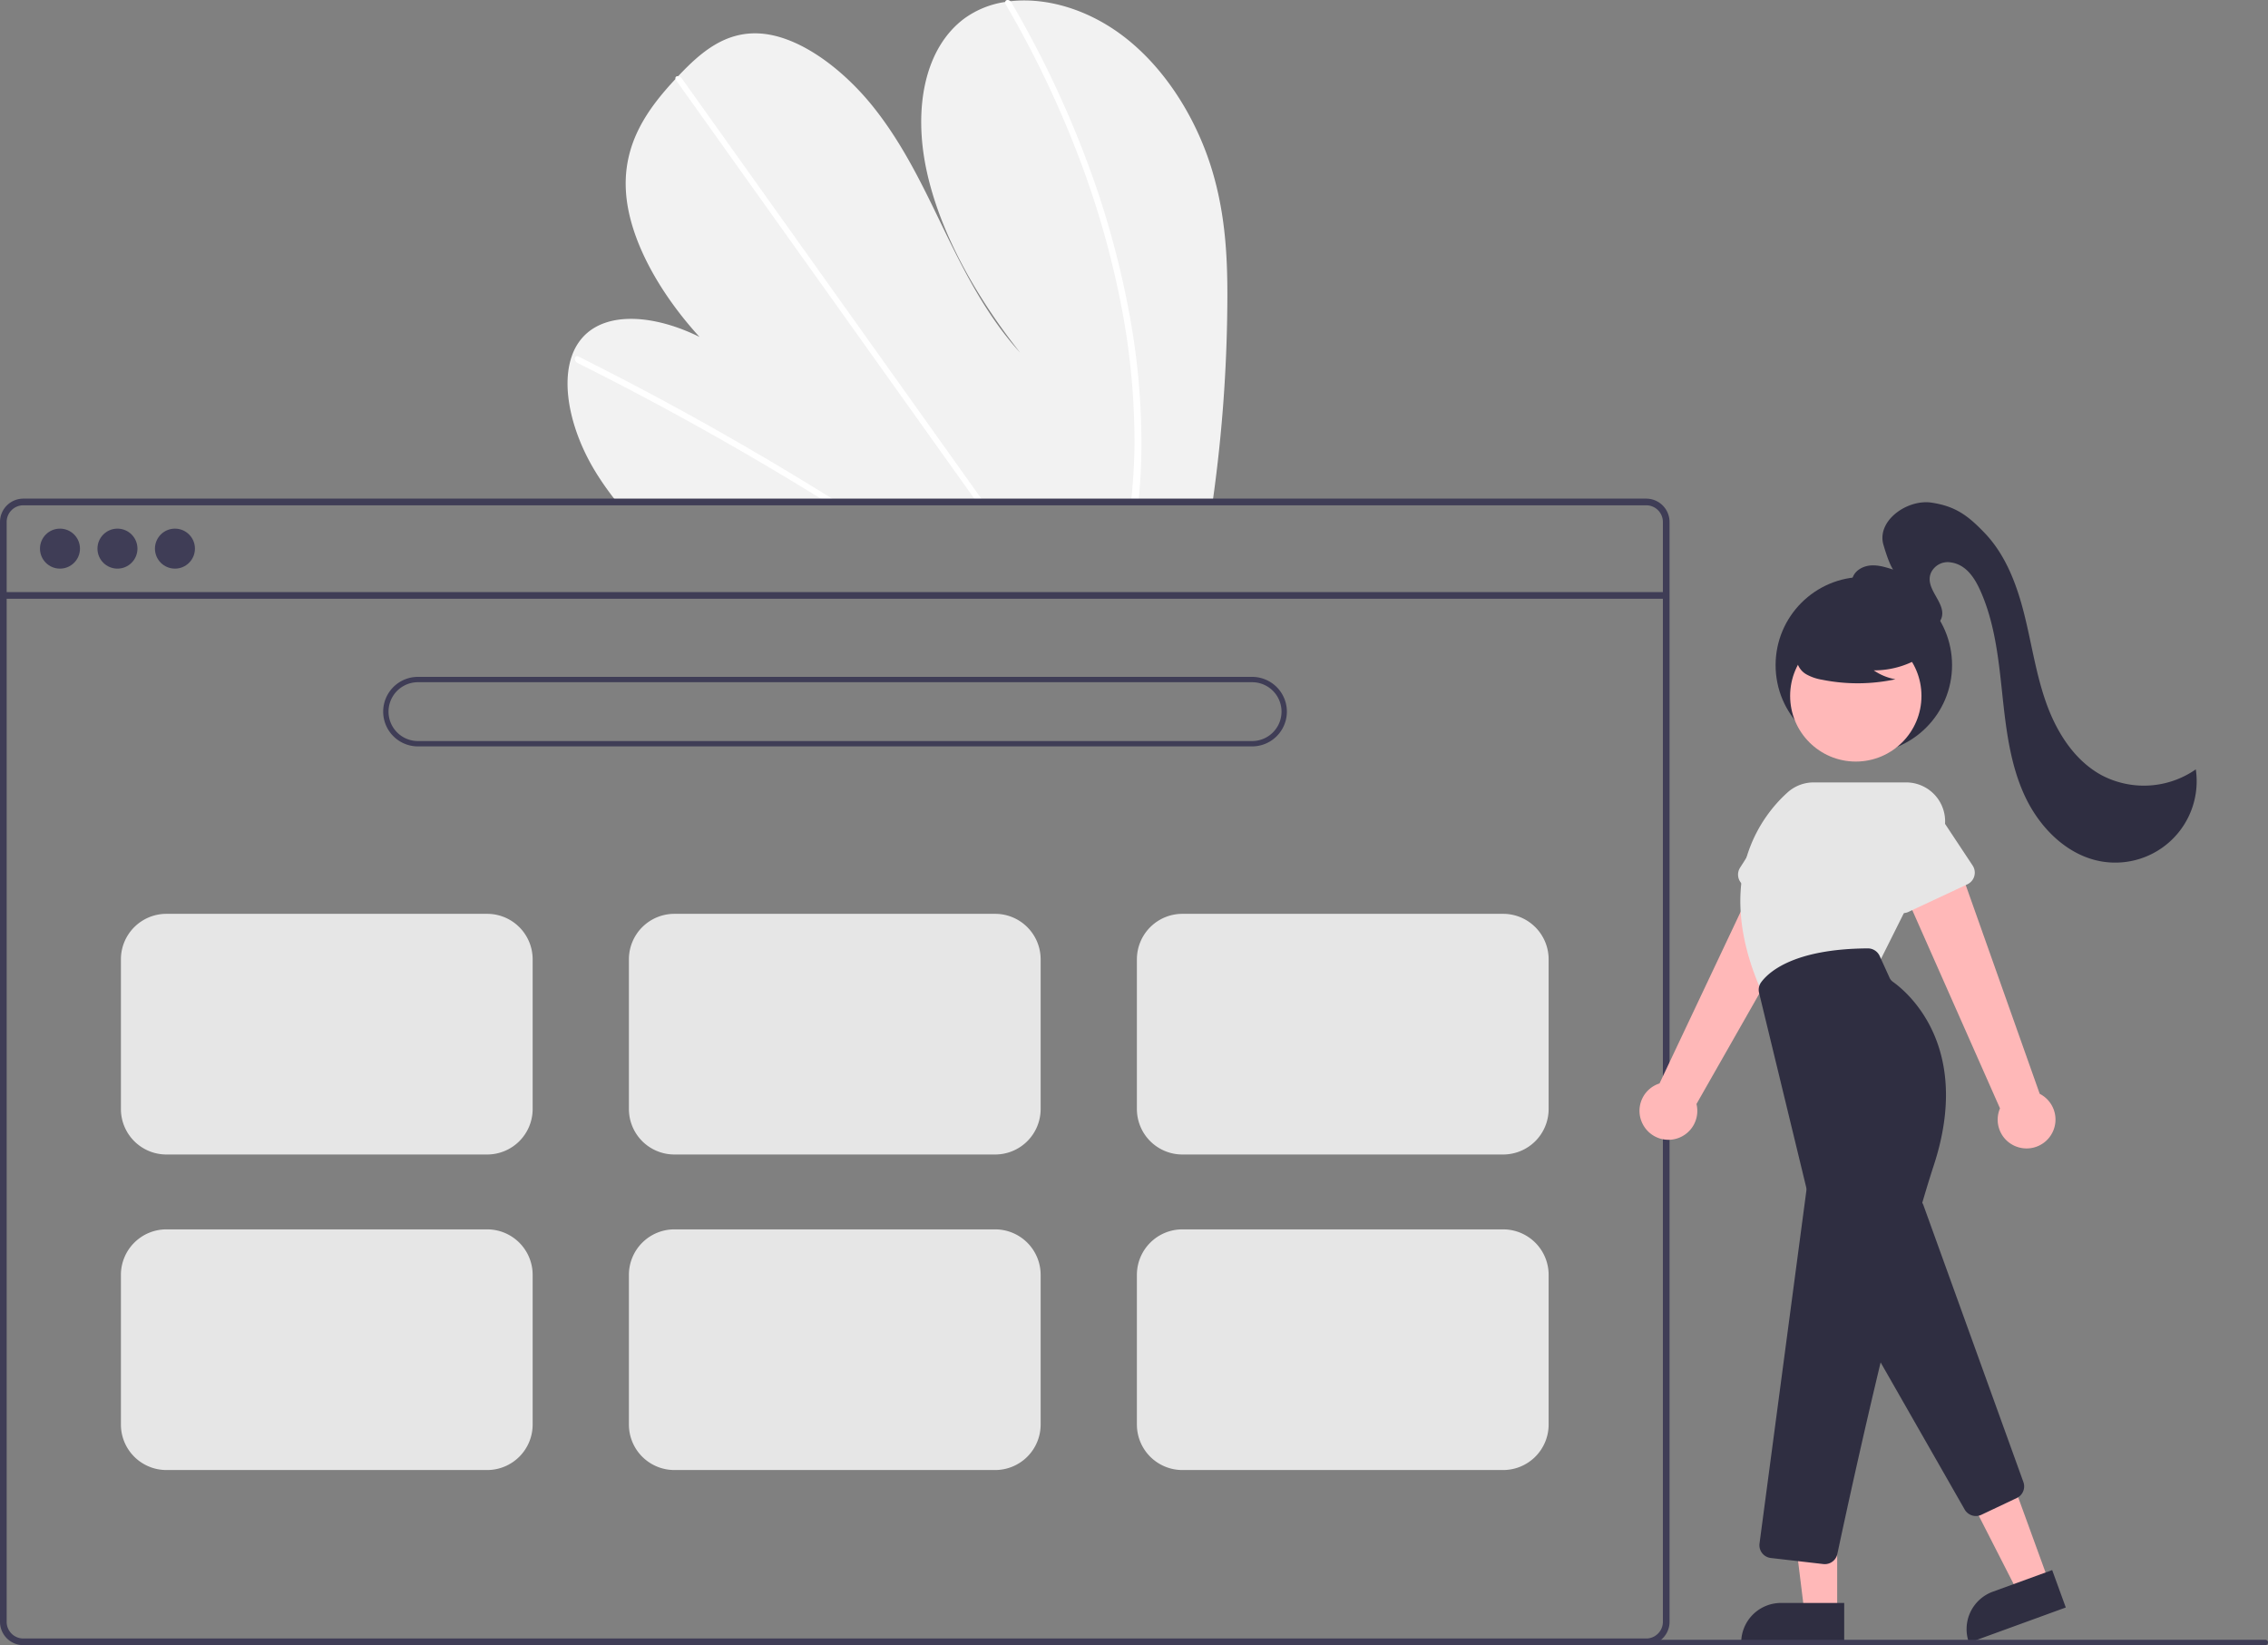 <svg id="aee208a0-d3af-4f9e-8f7e-ec9443f0f7b7" data-name="Layer 1" xmlns="http://www.w3.org/2000/svg" width="848.284" height="615.234" viewBox="0 0 848.284 615.234"><rect x="0" y="0" width="848.284" height="615.234" fill="#808080" stroke="none"/><path d="M634.899,256.958a554.592,554.592,0,0,1-5.228,71.262c-.115.829-.239,1.659-.354,2.488L406.04,329.46c-.656-.824-1.301-1.657-1.926-2.501-2.085-2.792-4.038-5.663-5.832-8.633-8.62-14.308-12.567-31.061-8.612-42.619l.071-.18a20.281,20.281,0,0,1,3.958-6.878c9.017-10.15,27.248-8.458,43.792-.265-14.839-16.243-26.655-36.739-27.553-55.035-.88-17.845,8.451-30.593,18.572-41.427.332-.358.664-.706.996-1.054.161-.179.332-.348.493-.527,7.896-8.256,17.102-16.395,30.427-15.41,14.614,1.082,30.816,13.322,42.177,27.586,11.36,14.254,18.91,30.446,26.562,46.249,7.662,15.793,15.951,31.99,28.246,45.489C540.758,253.192,527.332,229.226,522.372,205.918s-.595-45.694,14.247-56.671a34.713,34.713,0,0,1,15.205-6.135c.64-.106,1.291-.193,1.951-.269,13.739-1.563,30.143,3.188,44.1,14.547,15.37,12.506,26.027,31.046,31.329,48.646C634.505,223.635,635.07,240.578,634.899,256.958Z" transform="translate(-175.858 -142.383)" fill="#f2f2f2"/><path d="M488.818,329.923l-4.269-.024q-2.033-1.271-4.086-2.513c-.847-.535-1.704-1.05-2.562-1.574q-21.243-12.974-42.751-24.889Q413.661,288.997,391.956,278.171a1.789,1.789,0,0,1-1.029-2.046.515.515,0,0,1,.071-.15c.202-.379.653-.536,1.311-.213,1.775.89,3.56,1.78,5.335,2.69q21.764,11.012,43.342,23.123,21.563,12.106,42.879,25.28c.299.182.598.373.897.555C486.118,328.247,487.463,329.085,488.818,329.923Z" transform="translate(-175.858 -142.383)" fill="#fff"/><path d="M543.868,330.23l-2.64-.015c-.595-.833-1.181-1.667-1.776-2.5q-20.985-29.428-41.962-58.855-34.351-48.178-68.682-96.355a1.7,1.7,0,0,1-.297-.582c-.196-.711.327-1.128.996-1.054a2.006,2.006,0,0,1,1.395.888q19.259,27.018,38.509,54.016,34.173,47.937,68.336,95.863c1.449,2.028,2.897,4.066,4.346,6.094C542.687,328.564,543.282,329.397,543.868,330.23Z" transform="translate(-175.858 -142.383)" fill="#fff"/><path d="M602.684,314.899c-.135,4.449-.429,8.828-.814,13.166q-.112,1.244-.224,2.489l-2.77-.015c.085-.829.169-1.659.244-2.489.585-6.267,1.001-12.605,1.057-19.114a266.656,266.656,0,0,0-5.25-53.75,334.665,334.665,0,0,0-16.259-55.842A383.492,383.492,0,0,0,552.068,144.093a1.476,1.476,0,0,1-.245-.981c.114-.789,1.165-1.024,1.951-.269a2.293,2.293,0,0,1,.397.502q1.917,3.296,3.763,6.611a383.228,383.228,0,0,1,25.461,55.443,333.081,333.081,0,0,1,15.157,55.926A263.074,263.074,0,0,1,602.684,314.899Z" transform="translate(-175.858 -142.383)" fill="#fff"/><path d="M791.578,328.857h-607a8.728,8.728,0,0,0-8.72,8.72v411.32a8.728,8.728,0,0,0,8.72,8.72h607a8.712,8.712,0,0,0,6.63-3.06,2.043,2.043,0,0,0,.19-.24,8.166,8.166,0,0,0,1.25-2.11,8.507,8.507,0,0,0,.66-3.31V337.577A8.73,8.73,0,0,0,791.578,328.857Zm6.24,420.04a6.175,6.175,0,0,1-1.03,3.42,6.446,6.446,0,0,1-2.36,2.12,6.184,6.184,0,0,1-2.85.69h-607a6.238,6.238,0,0,1-6.23-6.23V337.577a6.238,6.238,0,0,1,6.23-6.23h607a6.239,6.239,0,0,1,6.24,6.23Z" transform="translate(-175.858 -142.383)" fill="#3f3d56"/><rect x="1.243" y="221.423" width="621.957" height="2.493" fill="#3f3d56"/><circle cx="22.432" cy="205.17" r="7.478" fill="#3f3d56"/><circle cx="43.932" cy="205.17" r="7.478" fill="#3f3d56"/><circle cx="65.433" cy="205.17" r="7.478" fill="#3f3d56"/><path d="M644.177,421.509h-312a13,13,0,0,1,0-26h312a13,13,0,0,1,0,26Zm-312-24a11,11,0,0,0,0,22h312a11,11,0,0,0,0-22Z" transform="translate(-175.858 -142.383)" fill="#3f3d56"/><path d="M358.083,574.127h-120a17.019,17.019,0,0,1-17-17v-56a17.019,17.019,0,0,1,17-17h120a17.019,17.019,0,0,1,17,17v56A17.019,17.019,0,0,1,358.083,574.127Z" transform="translate(-175.858 -142.383)" fill="#e6e6e6"/><path d="M548.083,574.127h-120a17.019,17.019,0,0,1-17-17v-56a17.019,17.019,0,0,1,17-17h120a17.019,17.019,0,0,1,17,17v56A17.019,17.019,0,0,1,548.083,574.127Z" transform="translate(-175.858 -142.383)" fill="#e6e6e6"/><path d="M738.083,574.127h-120a17.019,17.019,0,0,1-17-17v-56a17.019,17.019,0,0,1,17-17h120a17.019,17.019,0,0,1,17,17v56A17.019,17.019,0,0,1,738.083,574.127Z" transform="translate(-175.858 -142.383)" fill="#e6e6e6"/><path d="M358.083,692.127h-120a17.019,17.019,0,0,1-17-17v-56a17.019,17.019,0,0,1,17-17h120a17.019,17.019,0,0,1,17,17v56A17.019,17.019,0,0,1,358.083,692.127Z" transform="translate(-175.858 -142.383)" fill="#e6e6e6"/><path d="M548.083,692.127h-120a17.019,17.019,0,0,1-17-17v-56a17.019,17.019,0,0,1,17-17h120a17.019,17.019,0,0,1,17,17v56A17.019,17.019,0,0,1,548.083,692.127Z" transform="translate(-175.858 -142.383)" fill="#e6e6e6"/><path d="M738.083,692.127h-120a17.019,17.019,0,0,1-17-17v-56a17.019,17.019,0,0,1,17-17h120a17.019,17.019,0,0,1,17,17v56A17.019,17.019,0,0,1,738.083,692.127Z" transform="translate(-175.858 -142.383)" fill="#e6e6e6"/><circle cx="697.115" cy="248.744" r="33" fill="#2f2e41"/><path d="M790.301,562.796a10.743,10.743,0,0,1,6.253-15.24l41.816-88.459,19.128,13.413-47.119,82.735a10.801,10.801,0,0,1-20.078,7.551Z" transform="translate(-175.858 -142.383)" fill="#ffb8b8"/><path d="M826.133,470.841a4.812,4.812,0,0,1,.552-3.973l13.001-20.382a13.377,13.377,0,0,1,24.456,10.85l-6.549,23.353a4.817,4.817,0,0,1-6.604,3.096L828.78,473.855A4.811,4.811,0,0,1,826.133,470.841Z" transform="translate(-175.858 -142.383)" fill="#e6e6e6"/><path d="M931.348,571.566a10.743,10.743,0,0,1-7.445-14.694l-39.602-89.472,22.655-5.706,31.804,89.742a10.801,10.801,0,0,1-7.412,20.13Z" transform="translate(-175.858 -142.383)" fill="#ffb8b8"/><polygon points="766.285 591.358 754.765 595.553 733.105 553.115 750.107 546.924 766.285 591.358" fill="#ffb8b8"/><path d="M923.479,735.693H947.123a0,0,0,0,1,0,0v14.887a0,0,0,0,1,0,0H908.592a0,0,0,0,1,0,0v0A14.887,14.887,0,0,1,923.479,735.693Z" transform="translate(-374.112 219.908) rotate(-20.007)" fill="#2f2e41"/><path d="M910.695,706.898l-43.887-76.802a4.822,4.822,0,0,1,.052-4.868l19.762-32.937a4.817,4.817,0,0,1,8.661.841l37.364,103.468a4.799,4.799,0,0,1-2.469,5.99l-13.239,6.271a4.774,4.774,0,0,1-2.044.459A4.84,4.84,0,0,1,910.695,706.898Z" transform="translate(-175.858 -142.383)" fill="#2f2e41"/><circle cx="694.111" cy="260.239" r="24.561" fill="#ffb8b8"/><path d="M835.034,513.874c-19.342-42.889.157-66.859,9.439-75.173a14.557,14.557,0,0,1,9.73-3.721h34.599a14.576,14.576,0,0,1,13.038,21.095l-23.13,46.259-43.488,11.96Z" transform="translate(-175.858 -142.383)" fill="#e6e6e6"/><path d="M885.651,483.434a4.812,4.812,0,0,1-2.645-3.015l-6.924-23.163a13.377,13.377,0,0,1,24.198-11.413l13.39,20.223a4.817,4.817,0,0,1-1.974,7.022l-22.033,10.314A4.811,4.811,0,0,1,885.651,483.434Z" transform="translate(-175.858 -142.383)" fill="#e6e6e6"/><polygon points="687.147 602.955 674.887 602.954 669.055 555.666 687.149 555.667 687.147 602.955" fill="#ffb8b8"/><path d="M666.13,599.451h23.644a0,0,0,0,1,0,0v14.887a0,0,0,0,1,0,0H651.243a0,0,0,0,1,0,0v0A14.887,14.887,0,0,1,666.13,599.451Z" fill="#2f2e41"/><path d="M857.81,727.286l-19.629-2.264a4.818,4.818,0,0,1-4.223-5.42l17.518-131.9a3.75,3.75,0,0,0-.073-1.377l-17.608-72.645a4.761,4.761,0,0,1,.754-3.926c2.73-3.764,12.086-12.537,39.914-12.703h.03a4.834,4.834,0,0,1,4.397,2.827l3.712,8.166a3.763,3.763,0,0,0,1.253,1.513c5.11,3.617,29.862,23.918,15.328,68.489-14.285,43.807-32.587,128.855-36.111,145.459a4.791,4.791,0,0,1-4.698,3.814A4.925,4.925,0,0,1,857.81,727.286Z" transform="translate(-175.858 -142.383)" fill="#2f2e41"/><path d="M895.777,387.173A33.405,33.405,0,0,1,876.686,393.073a20.471,20.471,0,0,0,8.114,3.338,67.359,67.359,0,0,1-27.514.155,17.807,17.807,0,0,1-5.76-1.978,7.289,7.289,0,0,1-3.555-4.755c-.604-3.449,2.083-6.582,4.876-8.693A35.967,35.967,0,0,1,883.071,375.1c3.376.873,6.759,2.347,8.951,5.059s2.843,6.891.753,9.684Z" transform="translate(-175.858 -142.383)" fill="#2f2e41"/><path d="M879.378,370.088c-2.806-.934-5.693-1.914-7.916-3.864s-3.634-5.139-2.635-7.922c.963-2.682,3.896-4.248,6.738-4.459s5.638.669,8.351,1.537c-1.227-1.854-2.495-5.449-3.605-9.241-2.532-8.652,8.02-16.553,17.011-15.901q.397.029.769.083c9.066,1.323,13.769,4.781,20.101,11.403,7.921,8.284,12.063,19.461,14.837,30.582s4.403,22.564,8.305,33.341S951.817,426.785,961.88,432.271a33.982,33.982,0,0,0,35.26-2.173,30.442,30.442,0,0,1-34.972,34.484c-12.992-2.098-23.4-12.563-28.958-24.491s-7.077-25.281-8.471-38.367-2.807-26.434-8.185-38.445c-2.177-4.861-5.381-9.809-11.107-10.585a6.89,6.89,0,0,0-7.387,3.959c-2.518,6.094,6.096,11.254,3.889,17.061a6.393,6.393,0,0,1-5.692,3.887c-4.164.274-7.584-2.113-10.806-4.416C878.859,368.472,879.378,370.088,879.378,370.088Z" transform="translate(-175.858 -142.383)" fill="#2f2e41"/><path d="M1023.142,757.617h-230a1,1,0,0,1,0-2h230a1,1,0,0,1,0,2Z" transform="translate(-175.858 -142.383)" fill="#3f3d56"/></svg>